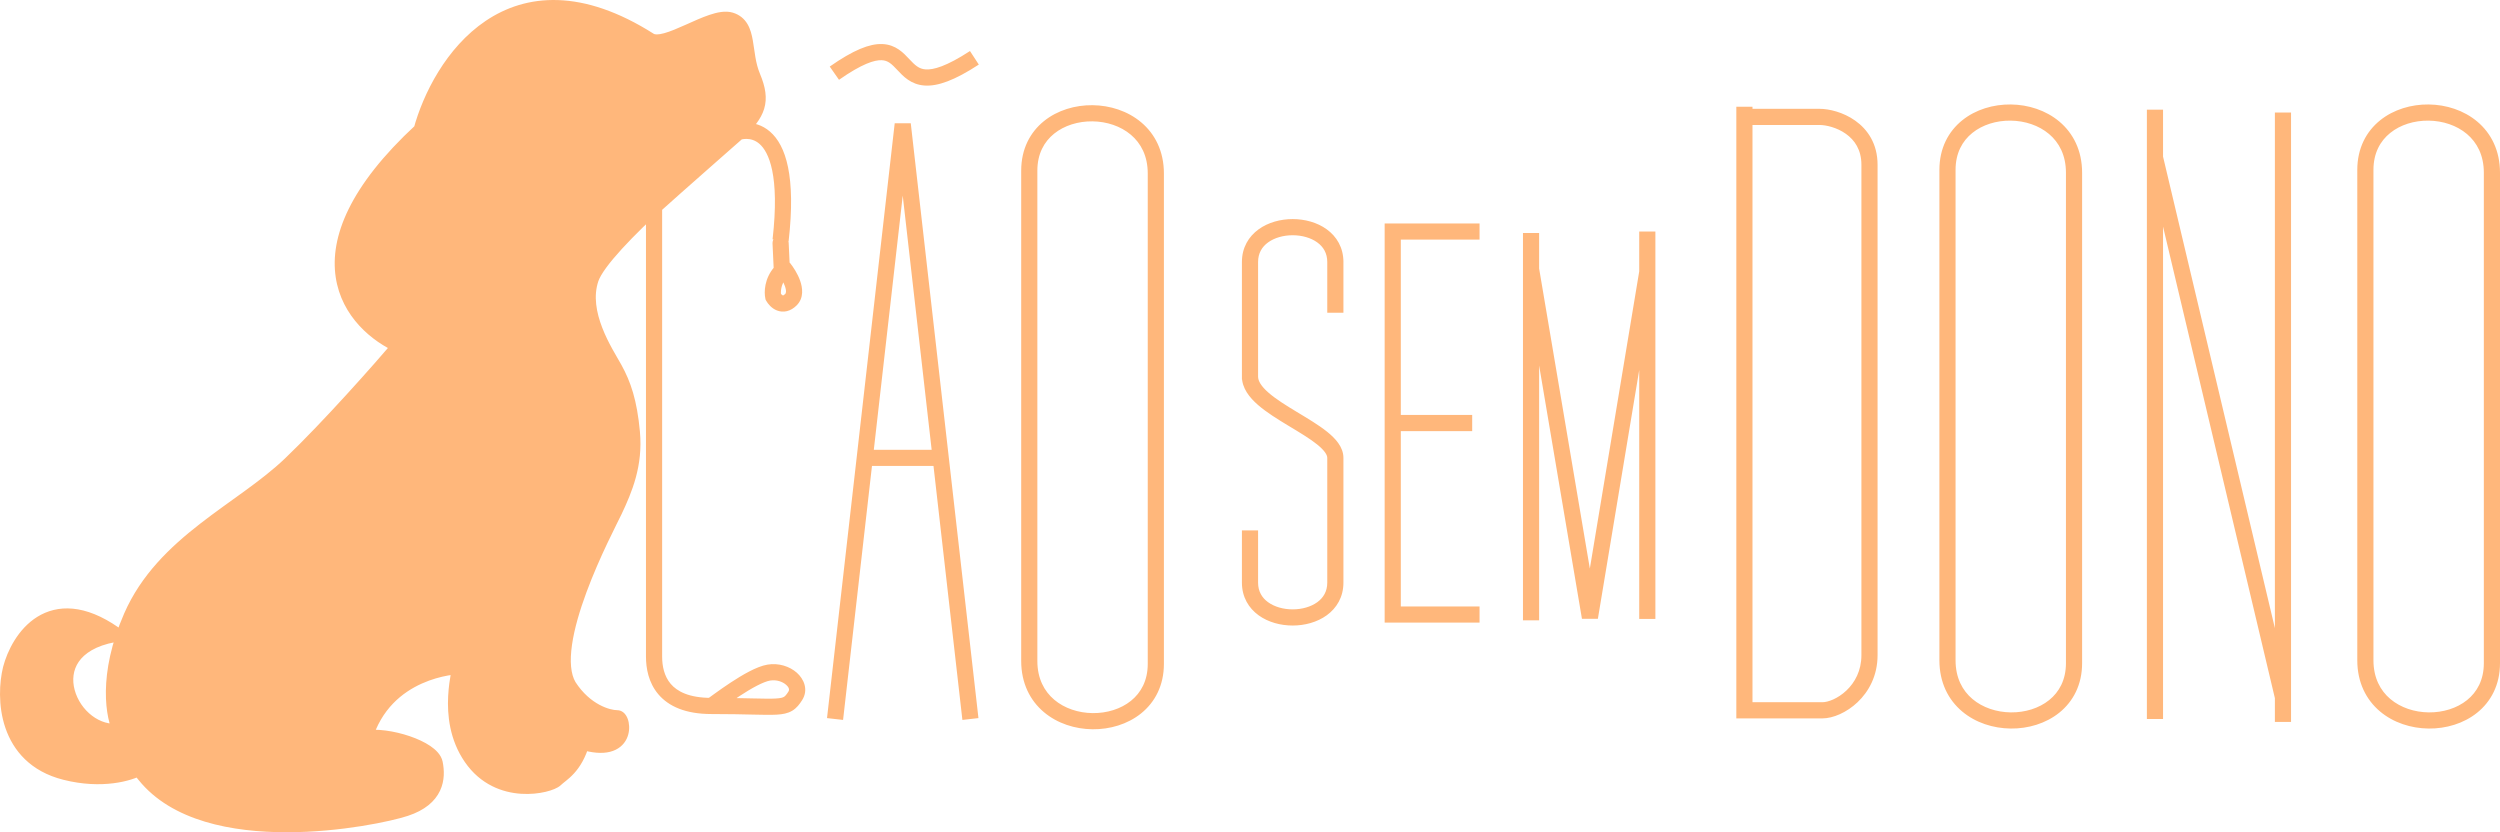 <svg width="1547" height="515" viewBox="0 0 1547 515" fill="none" xmlns="http://www.w3.org/2000/svg">
<path d="M85.973 474.986C80.207 478.278 63.028 483.425 40.446 477.679C3.296 468.342 2.507 431.293 6.756 413.935C11.612 395.38 31.158 365.094 70.494 392.388C17.682 402.264 44.088 457.928 75.047 452.541C70.494 444.161 65.395 418.245 81.421 381.614C101.453 335.826 149.711 316.074 179.759 287.344C203.798 264.36 235.303 228.687 248.05 213.724C218.306 200.855 179.213 156.264 260.798 80.848C272.028 39.549 315.977 -29.402 401.932 25.184C411.948 31.469 440.175 9.024 452.012 12.615C463.85 16.206 459.297 32.367 465.671 47.63C472.044 62.892 468.713 69.768 456.565 81.746C444.793 92.099 372.795 150.877 365.511 172.425C358.226 193.972 374.616 218.213 380.079 228.089C385.543 237.965 389.257 248.625 391.006 267.592C392.827 287.344 386.453 302.607 380.079 316.074C374.899 327.019 336.373 398.672 351.852 424.709C362.051 440.51 376.134 444.461 381.9 444.461C385.543 444.461 389.185 467.803 360.047 458.825C355.495 474.986 347.3 478.577 343.658 482.168C340.015 485.76 309.057 493.84 291.756 468.701C274.456 443.563 286.293 412.139 284.472 412.139C282.651 412.139 238.034 413.935 225.287 457.03C239.855 454.336 267.172 463.314 268.993 472.292C270.814 481.27 269.903 493.84 250.782 500.124C231.66 506.409 127.858 527.058 89.615 479.475L85.973 474.986Z" fill="#FFB77B"/>
<path d="M40.446 477.679L41.679 472.834L41.672 472.832L41.665 472.83L40.446 477.679ZM85.973 474.986L89.856 471.836L87.181 468.539L83.495 470.644L85.973 474.986ZM70.494 392.388L71.413 397.303L83.177 395.103L73.344 388.28L70.494 392.388ZM6.756 413.935L1.919 412.669L1.909 412.708L1.899 412.746L6.756 413.935ZM351.852 424.709L347.555 427.264L347.602 427.343L347.651 427.42L351.852 424.709ZM380.079 316.074L375.56 313.935L380.079 316.074ZM391.006 267.592L386.027 268.051L386.027 268.051L391.006 267.592ZM465.671 47.63L461.057 49.556L461.057 49.556L465.671 47.63ZM401.932 25.184L399.252 29.405L399.263 29.412L399.275 29.419L401.932 25.184ZM360.047 458.825L361.52 454.047L356.624 452.539L355.235 457.47L360.047 458.825ZM225.287 457.03L220.492 455.612L218.18 463.428L226.196 461.947L225.287 457.03ZM260.798 80.848L264.192 84.52L265.246 83.546L265.623 82.16L260.798 80.848ZM248.05 213.724L251.856 216.966L256.241 211.82L250.036 209.135L248.05 213.724ZM179.759 287.344L183.215 290.958L183.215 290.958L179.759 287.344ZM81.421 381.614L86.001 383.618L86.001 383.618L81.421 381.614ZM75.047 452.541L75.904 457.467L82.765 456.273L79.44 450.154L75.047 452.541ZM89.615 479.475L93.513 476.342L93.505 476.333L93.498 476.324L89.615 479.475ZM489.41 185.459L485.899 181.899L485.899 181.899L489.41 185.459ZM478.483 183.664L473.606 184.763L473.767 185.479L474.127 186.118L478.483 183.664ZM486.776 171.72C488.609 169.654 488.42 166.494 486.355 164.661C484.289 162.828 481.129 163.017 479.296 165.082L486.776 171.72ZM488.031 150.215C487.904 147.456 485.564 145.323 482.806 145.45C480.047 145.577 477.914 147.917 478.041 150.675L488.031 150.215ZM492.142 430.561L487.918 427.885L487.918 427.885L492.142 430.561ZM404.729 127.596L401.371 123.891L399.729 125.38V127.596H404.729ZM861.823 380.283H856.823V385.283H861.823V380.283ZM861.823 143.262V138.262H856.823V143.262H861.823ZM558.611 76.824L563.579 76.259L553.644 76.259L558.611 76.824ZM715.225 410.809L710.225 410.809L710.225 410.809L715.225 410.809ZM636.918 409.013L631.918 409.013V409.013L636.918 409.013ZM1283.41 410.362L1278.41 410.362V410.362L1283.41 410.362ZM1205.1 408.567L1200.1 408.567V408.567L1205.1 408.567ZM1542 410.362L1537 410.362V410.362L1542 410.362ZM1463.69 408.567L1458.69 408.567V408.567L1463.69 408.567ZM1079.44 439.539H1074.44V444.539H1079.44V439.539ZM983.836 382.079L978.906 382.912L988.768 382.899L983.836 382.079ZM826.312 283.32L831.312 283.32L831.312 283.32L826.312 283.32ZM39.213 482.525C62.977 488.572 81.496 483.299 88.452 479.328L83.495 470.644C78.917 473.257 63.078 478.279 41.679 472.834L39.213 482.525ZM73.344 388.28C63.015 381.112 53.612 377.465 45.097 376.653C36.51 375.835 29.139 377.936 23.053 381.723C11.13 389.144 4.516 402.746 1.919 412.669L11.593 415.201C13.852 406.569 19.439 395.751 28.337 390.213C32.662 387.522 37.857 386.009 44.149 386.608C50.514 387.215 58.306 390.016 67.644 396.496L73.344 388.28ZM1.899 412.746C-0.391 422.101 -1.349 436.711 3.345 450.433C8.141 464.453 18.832 477.402 39.227 482.529L41.665 472.83C24.91 468.619 16.631 458.375 12.807 447.197C8.881 435.72 9.653 423.127 11.612 415.124L1.899 412.746ZM356.15 422.153C353.183 417.163 352.48 409.25 353.953 399.001C355.398 388.95 358.792 377.585 362.907 366.468C371.15 344.206 381.885 323.947 384.599 318.213L375.56 313.935C373.094 319.146 361.975 340.187 353.53 362.996C349.301 374.416 345.643 386.53 344.055 397.578C342.496 408.429 342.782 419.236 347.555 427.264L356.15 422.153ZM384.599 318.213C391.046 304.59 397.936 288.293 395.985 267.133L386.027 268.051C387.718 286.395 381.86 300.624 375.56 313.935L384.599 318.213ZM395.985 267.133C394.182 247.58 390.299 236.234 384.455 225.668L375.704 230.509C380.786 239.696 384.332 249.67 386.027 268.051L395.985 267.133ZM384.455 225.668C381.529 220.38 376.383 212.394 372.677 202.827C368.98 193.286 367.154 183.175 370.247 174.026L360.774 170.823C356.583 183.222 359.31 196.005 363.352 206.44C367.386 216.85 373.167 225.922 375.704 230.509L384.455 225.668ZM370.247 174.026C370.914 172.055 372.481 169.267 375.073 165.711C377.614 162.224 380.937 158.27 384.845 153.996C392.659 145.451 402.587 135.874 412.734 126.573C433.103 107.903 453.764 90.868 459.867 85.501L453.263 77.992C447.595 82.977 426.37 100.508 405.977 119.202C395.741 128.583 385.568 138.388 377.466 147.248C373.416 151.676 369.827 155.93 366.991 159.822C364.205 163.645 361.929 167.407 360.774 170.823L370.247 174.026ZM460.076 85.306C466.166 79.301 470.893 73.817 472.848 67.371C474.888 60.648 473.673 53.817 470.284 45.703L461.057 49.556C464.042 56.705 464.348 60.943 463.279 64.468C462.125 68.27 459.112 72.213 453.055 78.186L460.076 85.306ZM470.284 45.703C467.381 38.749 467.084 32.014 465.813 24.87C465.222 21.546 464.361 17.973 462.546 14.907C460.604 11.626 457.678 9.109 453.464 7.83L450.561 17.4C452.265 17.917 453.21 18.766 453.942 20.002C454.801 21.454 455.421 23.548 455.968 26.621C456.973 32.271 457.587 41.247 461.057 49.556L470.284 45.703ZM453.464 7.83C448.866 6.435 443.534 7.688 439.01 9.208C434.256 10.805 429.033 13.206 424.249 15.345C419.297 17.559 414.805 19.499 410.994 20.545C406.884 21.674 405.147 21.298 404.59 20.949L399.275 29.419C403.726 32.213 409.273 31.388 413.642 30.188C418.311 28.906 423.494 26.637 428.331 24.474C433.334 22.237 438.014 20.092 442.195 18.687C446.605 17.205 449.241 16.999 450.561 17.4L453.464 7.83ZM347.651 427.42C358.795 444.686 374.481 449.461 381.9 449.461V439.461C377.786 439.461 365.306 436.334 356.054 421.997L347.651 427.42ZM358.575 463.604C366.329 465.993 372.561 466.45 377.48 465.219C382.608 463.935 385.981 460.886 387.769 457.184C389.462 453.678 389.591 449.91 389.028 447.013C388.747 445.567 388.241 444.064 387.432 442.78C386.82 441.808 385.061 439.461 381.9 439.461V449.461C380.74 449.461 379.925 448.989 379.529 448.685C379.146 448.391 378.986 448.134 378.972 448.112C378.946 448.07 379.095 448.32 379.212 448.922C379.445 450.122 379.347 451.628 378.764 452.835C378.275 453.847 377.323 454.95 375.052 455.518C372.573 456.139 368.334 456.147 361.52 454.047L358.575 463.604ZM230.081 458.448C235.945 438.625 249.035 428.378 261.028 422.984C267.062 420.27 272.801 418.801 277.142 418.013C279.306 417.62 281.105 417.4 282.396 417.279C283.042 417.218 283.556 417.183 283.922 417.163C284.31 417.141 284.489 417.139 284.472 417.139V407.139C283.087 407.139 270.729 407.656 256.926 413.864C242.968 420.142 227.376 432.34 220.492 455.612L230.081 458.448ZM284.472 417.139C282.214 417.139 280.773 415.692 280.175 414.55C279.727 413.695 279.685 412.964 279.678 412.869C279.655 412.561 279.693 412.475 279.638 412.908C279.542 413.664 279.332 414.796 279.02 416.582C278.427 419.979 277.617 424.929 277.316 430.735C276.718 442.29 278.113 457.696 287.638 471.536L295.875 465.867C288.099 454.568 286.763 441.693 287.303 431.252C287.572 426.059 288.298 421.583 288.871 418.303C289.143 416.749 289.423 415.231 289.558 414.17C289.619 413.694 289.708 412.909 289.65 412.128C289.626 411.796 289.544 410.886 289.033 409.911C288.372 408.648 286.844 407.139 284.472 407.139V417.139ZM287.638 471.536C297.352 485.651 311 490.45 322.504 491.198C328.22 491.57 333.469 490.954 337.593 489.981C339.655 489.494 341.5 488.903 343.026 488.263C344.395 487.688 346.009 486.872 347.168 485.729L340.147 478.608C340.396 478.363 340.246 478.584 339.157 479.041C338.225 479.432 336.919 479.865 335.296 480.248C332.05 481.014 327.795 481.521 323.153 481.219C313.943 480.62 303.462 476.89 295.875 465.867L287.638 471.536ZM347.168 485.729C347.847 485.06 348.684 484.441 350.261 483.165C351.698 482.001 353.424 480.531 355.204 478.581C358.823 474.616 362.381 468.981 364.86 460.181L355.235 457.47C353.161 464.83 350.345 469.071 347.818 471.84C346.525 473.257 345.235 474.367 343.969 475.392C342.843 476.304 341.29 477.482 340.147 478.608L347.168 485.729ZM404.613 20.963C382.569 6.964 362.85 0.653 345.37 0.048C327.839 -0.558 312.911 4.589 300.551 12.912C276.049 29.408 261.762 58.247 255.973 79.536L265.623 82.16C271.064 62.15 284.366 35.864 306.136 21.207C316.911 13.952 329.788 9.515 345.024 10.042C360.31 10.571 378.319 16.111 399.252 29.405L404.613 20.963ZM257.404 77.177C216.115 115.343 204.079 146.884 207.73 171.476C211.367 195.975 230.263 211.476 246.065 218.313L250.036 209.135C236.093 203.103 220.571 189.875 217.621 170.007C214.686 150.232 223.896 121.769 264.192 84.52L257.404 77.177ZM244.244 210.482C231.523 225.414 200.152 260.929 176.304 283.73L183.215 290.958C207.444 267.792 239.082 231.961 251.856 216.966L244.244 210.482ZM176.304 283.73C169.044 290.672 160.618 297.133 151.589 303.715C142.646 310.235 133.007 316.947 123.764 324.135C105.202 338.573 87.353 355.58 76.84 379.61L86.001 383.618C95.521 361.859 111.817 346.097 129.904 332.029C138.986 324.965 148.297 318.491 157.48 311.796C166.577 305.163 175.451 298.382 183.215 290.958L176.304 283.73ZM76.84 379.61C60.371 417.254 65.177 444.849 70.653 454.928L79.44 450.154C75.811 443.474 70.419 419.235 86.001 383.618L76.84 379.61ZM85.718 482.607C106.383 508.319 144.044 515 177.369 515C211.016 515 242.275 508.183 252.343 504.874L249.221 495.374C240.168 498.35 209.964 505 177.369 505C144.453 505 111.091 498.214 93.513 476.342L85.718 482.607ZM252.343 504.874C262.864 501.416 269.145 495.938 272.26 489.357C275.302 482.931 274.909 476.308 273.893 471.298L264.093 473.286C264.897 477.254 264.96 481.405 263.221 485.079C261.556 488.598 257.822 492.547 249.221 495.374L252.343 504.874ZM273.893 471.298C273.027 467.028 269.522 463.818 266.248 461.601C262.724 459.215 258.246 457.16 253.535 455.552C244.252 452.384 232.845 450.548 224.378 452.113L226.196 461.947C232.297 460.819 241.833 462.124 250.305 465.016C254.472 466.438 258.075 468.143 260.64 469.881C263.456 471.788 264.048 473.067 264.093 473.286L273.893 471.298ZM69.575 387.473C55.49 390.107 45.875 395.959 40.447 403.885C35.008 411.826 34.287 421.103 36.526 429.479C40.853 445.666 57.139 460.732 75.904 457.467L74.19 447.615C61.996 449.737 49.6 439.664 46.187 426.897C44.556 420.795 45.201 414.641 48.697 409.536C52.204 404.416 59.093 399.607 71.413 397.303L69.575 387.473ZM93.498 476.324L89.856 471.836L82.091 478.136L85.733 482.625L93.498 476.324ZM480.975 168.858C482.562 170.815 484.623 173.998 485.696 177.043C486.88 180.405 486.241 181.562 485.899 181.899L492.921 189.02C497.678 184.329 496.584 177.855 495.128 173.72C493.56 169.269 490.794 165.089 488.74 162.557L480.975 168.858ZM485.899 181.899C485.117 182.67 484.663 182.801 484.586 182.82C484.543 182.83 484.524 182.839 484.416 182.797C484.253 182.734 483.97 182.568 483.624 182.227C483.283 181.891 483.007 181.506 482.84 181.209L474.127 186.118C475.211 188.042 477.425 190.808 480.791 192.117C482.588 192.815 484.697 193.083 486.944 192.538C489.157 192.001 491.153 190.762 492.921 189.02L485.899 181.899ZM483.361 182.564C483.029 181.089 482.964 176.015 486.776 171.72L479.296 165.082C472.91 172.279 472.724 180.852 473.606 184.763L483.361 182.564ZM488.941 169.966L488.031 150.215L478.041 150.675L478.952 170.427L488.941 169.966ZM440.241 441.846C451.105 441.846 459.39 442.041 465.836 442.187C472.197 442.332 477 442.438 480.633 442.227C484.273 442.015 487.447 441.462 490.218 439.812C493.007 438.152 494.784 435.732 496.365 433.238L487.918 427.885C486.514 430.1 485.775 430.819 485.102 431.22C484.411 431.631 483.178 432.062 480.052 432.244C476.919 432.426 472.598 432.338 466.063 432.19C459.612 432.043 451.229 431.846 440.241 431.846V441.846ZM496.365 433.238C500.441 426.806 497.429 420.126 493.063 416.266C488.655 412.369 481.911 410.117 474.941 411.262L476.563 421.13C480.519 420.479 484.246 421.819 486.44 423.758C488.675 425.734 488.395 427.133 487.918 427.885L496.365 433.238ZM474.941 411.262C471.406 411.843 467.42 413.549 463.677 415.488C459.837 417.478 455.836 419.937 452.177 422.343C448.505 424.756 445.11 427.16 442.478 429.061C439.703 431.064 438.058 432.297 437.494 432.668L442.987 441.024C443.789 440.497 445.899 438.924 448.332 437.168C450.907 435.309 454.17 432.999 457.67 430.699C461.18 428.391 464.863 426.137 468.278 424.367C471.791 422.546 474.634 421.446 476.563 421.13L474.941 411.262ZM488.004 149.216C492.577 109.085 486.295 89.973 476.494 81.459C471.516 77.134 466.111 76.001 462.028 75.963C460.004 75.945 458.286 76.192 457.054 76.449C456.435 76.579 455.928 76.712 455.556 76.822C455.37 76.876 455.216 76.925 455.098 76.964C455.038 76.984 454.988 77.001 454.946 77.015C454.925 77.023 454.907 77.029 454.891 77.035C454.883 77.038 454.875 77.04 454.868 77.043C454.865 77.044 454.86 77.046 454.858 77.047C454.853 77.048 454.849 77.05 456.565 81.746C458.281 86.442 458.277 86.444 458.273 86.445C458.272 86.446 458.268 86.447 458.266 86.448C458.261 86.45 458.256 86.451 458.253 86.453C458.245 86.456 458.239 86.457 458.236 86.459C458.228 86.461 458.229 86.461 458.236 86.459C458.252 86.454 458.297 86.439 458.369 86.418C458.513 86.376 458.762 86.308 459.098 86.238C459.776 86.096 460.767 85.952 461.935 85.963C464.238 85.984 467.158 86.595 469.936 89.008C475.647 93.969 482.601 108.309 478.068 148.083L488.004 149.216ZM456.565 81.746C453.266 77.99 453.265 77.99 453.265 77.99C453.265 77.99 453.264 77.991 453.264 77.991C453.262 77.992 453.261 77.994 453.258 77.996C453.253 78 453.246 78.007 453.236 78.015C453.217 78.032 453.188 78.058 453.149 78.092C453.072 78.159 452.958 78.26 452.809 78.391C452.51 78.653 452.07 79.04 451.506 79.535C450.379 80.526 448.756 81.953 446.772 83.698C442.806 87.187 437.397 91.947 431.631 97.032C420.111 107.19 407.123 118.678 401.371 123.891L408.087 131.301C413.777 126.144 426.706 114.707 438.245 104.533C444.007 99.451 449.412 94.694 453.377 91.206C455.359 89.463 456.981 88.037 458.108 87.047C458.671 86.552 459.11 86.166 459.409 85.903C459.558 85.772 459.672 85.672 459.749 85.605C459.787 85.571 459.816 85.546 459.836 85.528C459.845 85.52 459.853 85.514 459.857 85.509C459.86 85.507 459.862 85.505 459.863 85.504C459.864 85.504 459.864 85.504 459.864 85.503C459.865 85.503 459.865 85.503 456.565 81.746ZM399.729 127.596V406.32H409.729V127.596H399.729ZM399.729 406.32C399.729 413.344 401.203 422.351 407.408 429.648C413.745 437.1 424.216 441.846 440.241 441.846V431.846C426.217 431.846 418.933 427.764 415.026 423.17C410.987 418.42 409.729 412.165 409.729 406.32H399.729ZM861.823 385.283H915.545V375.283H861.823V385.283ZM861.823 148.262H915.545V138.262H861.823V148.262ZM856.823 143.262V261.773H866.823V143.262H856.823ZM856.823 261.773V380.283H866.823V261.773H856.823ZM861.823 266.773H910.992V256.773H861.823V266.773ZM519.172 49.385C533.444 39.399 541.167 37.075 545.593 37.251C549.496 37.407 551.678 39.493 555.328 43.377C558.765 47.036 563.562 52.341 572.138 52.928C580.264 53.485 590.68 49.757 605.686 39.957L600.218 31.584C585.558 41.158 577.507 43.273 572.821 42.952C568.586 42.662 566.225 40.371 562.615 36.53C559.218 32.914 554.461 27.597 545.991 27.259C538.043 26.942 527.956 31.035 513.439 41.191L519.172 49.385ZM536.758 288.32H580.465V278.32H536.758V288.32ZM553.644 76.259L511.758 444.36L521.694 445.491L563.579 77.39L553.644 76.259ZM553.644 77.39L595.529 445.491L605.464 444.36L563.579 76.259L553.644 77.39ZM641.918 105.556C641.918 95.184 646.118 87.689 652.292 82.71C658.589 77.632 667.194 74.99 676.014 75.091C684.831 75.192 693.444 78.029 699.763 83.367C705.97 88.609 710.225 96.465 710.225 107.351H720.225C720.225 93.547 714.692 82.886 706.216 75.727C697.853 68.663 686.889 65.215 676.129 65.092C665.373 64.969 654.401 68.163 646.015 74.925C637.507 81.787 631.918 92.135 631.918 105.556H641.918ZM710.225 410.809C710.225 421.18 706.025 428.676 699.851 433.655C693.554 438.733 684.95 441.374 676.129 441.273C667.313 441.172 658.699 438.336 652.38 432.998C646.174 427.756 641.918 419.899 641.918 409.013L631.918 409.013C631.918 422.818 637.451 433.479 645.927 440.638C654.291 447.701 665.254 451.149 676.014 451.273C686.77 451.396 697.743 448.202 706.128 441.439C714.637 434.578 720.225 424.23 720.225 410.809L710.225 410.809ZM631.918 105.556V409.013H641.918V105.556H631.918ZM710.225 107.351V410.809H720.225V107.351H710.225ZM1210.1 105.11C1210.1 94.738 1214.3 87.242 1220.47 82.263C1226.77 77.186 1235.37 74.544 1244.19 74.645C1253.01 74.746 1261.62 77.583 1267.94 82.92C1274.15 88.162 1278.41 96.019 1278.41 106.905H1288.41C1288.41 93.101 1282.87 82.44 1274.4 75.281C1266.03 68.217 1255.07 64.769 1244.31 64.646C1233.55 64.522 1222.58 67.716 1214.2 74.479C1205.69 81.34 1200.1 91.689 1200.1 105.11H1210.1ZM1278.41 410.362C1278.41 420.734 1274.21 428.23 1268.03 433.209C1261.73 438.286 1253.13 440.928 1244.31 440.827C1235.49 440.726 1226.88 437.889 1220.56 432.552C1214.35 427.31 1210.1 419.453 1210.1 408.567L1200.1 408.567C1200.1 422.371 1205.63 433.032 1214.11 440.191C1222.47 447.255 1233.43 450.703 1244.19 450.826C1254.95 450.95 1265.92 447.755 1274.31 440.993C1282.82 434.132 1288.41 423.783 1288.41 410.362L1278.41 410.362ZM1200.1 105.11V408.567H1210.1V105.11H1200.1ZM1278.41 106.905V410.362H1288.41V106.905H1278.41ZM1468.69 105.11C1468.69 94.738 1472.89 87.242 1479.07 82.263C1485.36 77.186 1493.97 74.544 1502.79 74.645C1511.61 74.746 1520.22 77.583 1526.54 82.92C1532.74 88.162 1537 96.019 1537 106.905H1547C1547 93.101 1541.47 82.44 1532.99 75.281C1524.63 68.217 1513.66 64.769 1502.9 64.646C1492.15 64.522 1481.18 67.716 1472.79 74.479C1464.28 81.34 1458.69 91.689 1458.69 105.11H1468.69ZM1537 410.362C1537 420.734 1532.8 428.23 1526.63 433.209C1520.33 438.286 1511.72 440.928 1502.9 440.827C1494.09 440.726 1485.47 437.889 1479.15 432.552C1472.95 427.31 1468.69 419.453 1468.69 408.567L1458.69 408.567C1458.69 422.371 1464.23 433.032 1472.7 440.191C1481.07 447.255 1492.03 450.703 1502.79 450.826C1513.55 450.95 1524.52 447.755 1532.9 440.993C1541.41 434.132 1547 423.783 1547 410.362L1537 410.362ZM1458.69 105.11V408.567H1468.69V105.11H1458.69ZM1537 106.905V410.362H1547V106.905H1537ZM1161.84 405.422V101.963H1151.84V405.422H1161.84ZM1074.44 66.051V72.336H1084.44V66.051H1074.44ZM1074.44 72.336V439.539H1084.44V72.336H1074.44ZM1127.7 444.539C1134.29 444.539 1142.75 440.898 1149.47 434.525C1156.37 427.981 1161.84 418.186 1161.84 405.422H1151.84C1151.84 415.103 1147.75 422.367 1142.59 427.27C1137.24 432.344 1131.13 434.539 1127.7 434.539V444.539ZM1076.71 77.336H1079.44V67.336H1076.71V77.336ZM1079.44 77.336H1125.88V67.336H1079.44V77.336ZM1125.88 77.336C1129.95 77.336 1136.66 78.863 1142.22 82.811C1147.57 86.602 1151.84 92.57 1151.84 101.963H1161.84C1161.84 88.911 1155.64 80.065 1148.01 74.654C1140.6 69.399 1131.83 67.336 1125.88 67.336V77.336ZM952.414 383.875V166.605H942.414V383.875H952.414ZM952.414 166.605V144.16H942.414V166.605H952.414ZM1024.35 382.977V168.401H1014.35V382.977H1024.35ZM1024.35 168.401V143.262H1014.35V168.401H1024.35ZM942.484 167.439L978.906 382.912L988.766 381.246L952.344 165.772L942.484 167.439ZM1014.41 167.581L978.904 381.259L988.768 382.899L1024.28 169.221L1014.41 167.581ZM778.5 162.116C778.5 156.686 780.907 152.746 784.688 150.003C788.616 147.154 794.128 145.569 799.906 145.569C805.683 145.569 811.196 147.154 815.124 150.003C818.905 152.746 821.312 156.686 821.312 162.116H831.312C831.312 153.182 827.117 146.348 820.996 141.908C815.021 137.575 807.331 135.569 799.906 135.569C792.48 135.569 784.79 137.575 778.816 141.908C772.695 146.348 768.5 153.182 768.5 162.116H778.5ZM768.5 360.532C768.5 369.466 772.695 376.3 778.816 380.74C784.79 385.073 792.48 387.079 799.906 387.079C807.331 387.079 815.021 385.073 820.996 380.74C827.117 376.3 831.312 369.466 831.312 360.532H821.312C821.312 365.962 818.905 369.902 815.124 372.645C811.196 375.494 805.683 377.079 799.906 377.079C794.128 377.079 788.616 375.494 784.688 372.645C780.907 369.902 778.5 365.962 778.5 360.532H768.5ZM768.5 233.043C768.5 240.267 773.281 246.091 778.47 250.605C783.804 255.245 790.786 259.528 797.322 263.473C804.057 267.537 810.305 271.236 814.932 274.946C819.839 278.881 821.312 281.595 821.312 283.32L831.312 283.32C831.312 276.516 826.183 271.15 821.188 267.145C815.913 262.915 808.958 258.815 802.489 254.911C795.822 250.887 789.602 247.035 785.033 243.06C780.321 238.961 778.5 235.695 778.5 233.043H768.5ZM768.5 162.116V233.043H778.5V162.116H768.5ZM768.5 233.043V234.839H778.5V233.043H768.5ZM821.312 283.32V360.532H831.312V283.32H821.312ZM768.5 328.211V360.532H778.5V328.211H768.5ZM821.312 161.218V162.116H831.312V161.218H821.312ZM821.312 162.116V193.54H831.312V162.116H821.312ZM1338.49 444.926V97.474H1328.49V444.926H1338.49ZM1338.49 97.474V67.847H1328.49V97.474H1338.49ZM1417.7 446.721V431.459H1407.7V446.721H1417.7ZM1417.7 431.459V69.642H1407.7V431.459H1417.7ZM1328.62 98.628L1407.84 432.612L1417.57 430.305L1338.35 96.32L1328.62 98.628ZM1079.44 444.539H1103.57V434.539H1079.44V444.539ZM1103.57 444.539H1127.7V434.539H1103.57V444.539Z" fill="#FFB77B"/>
</svg>

